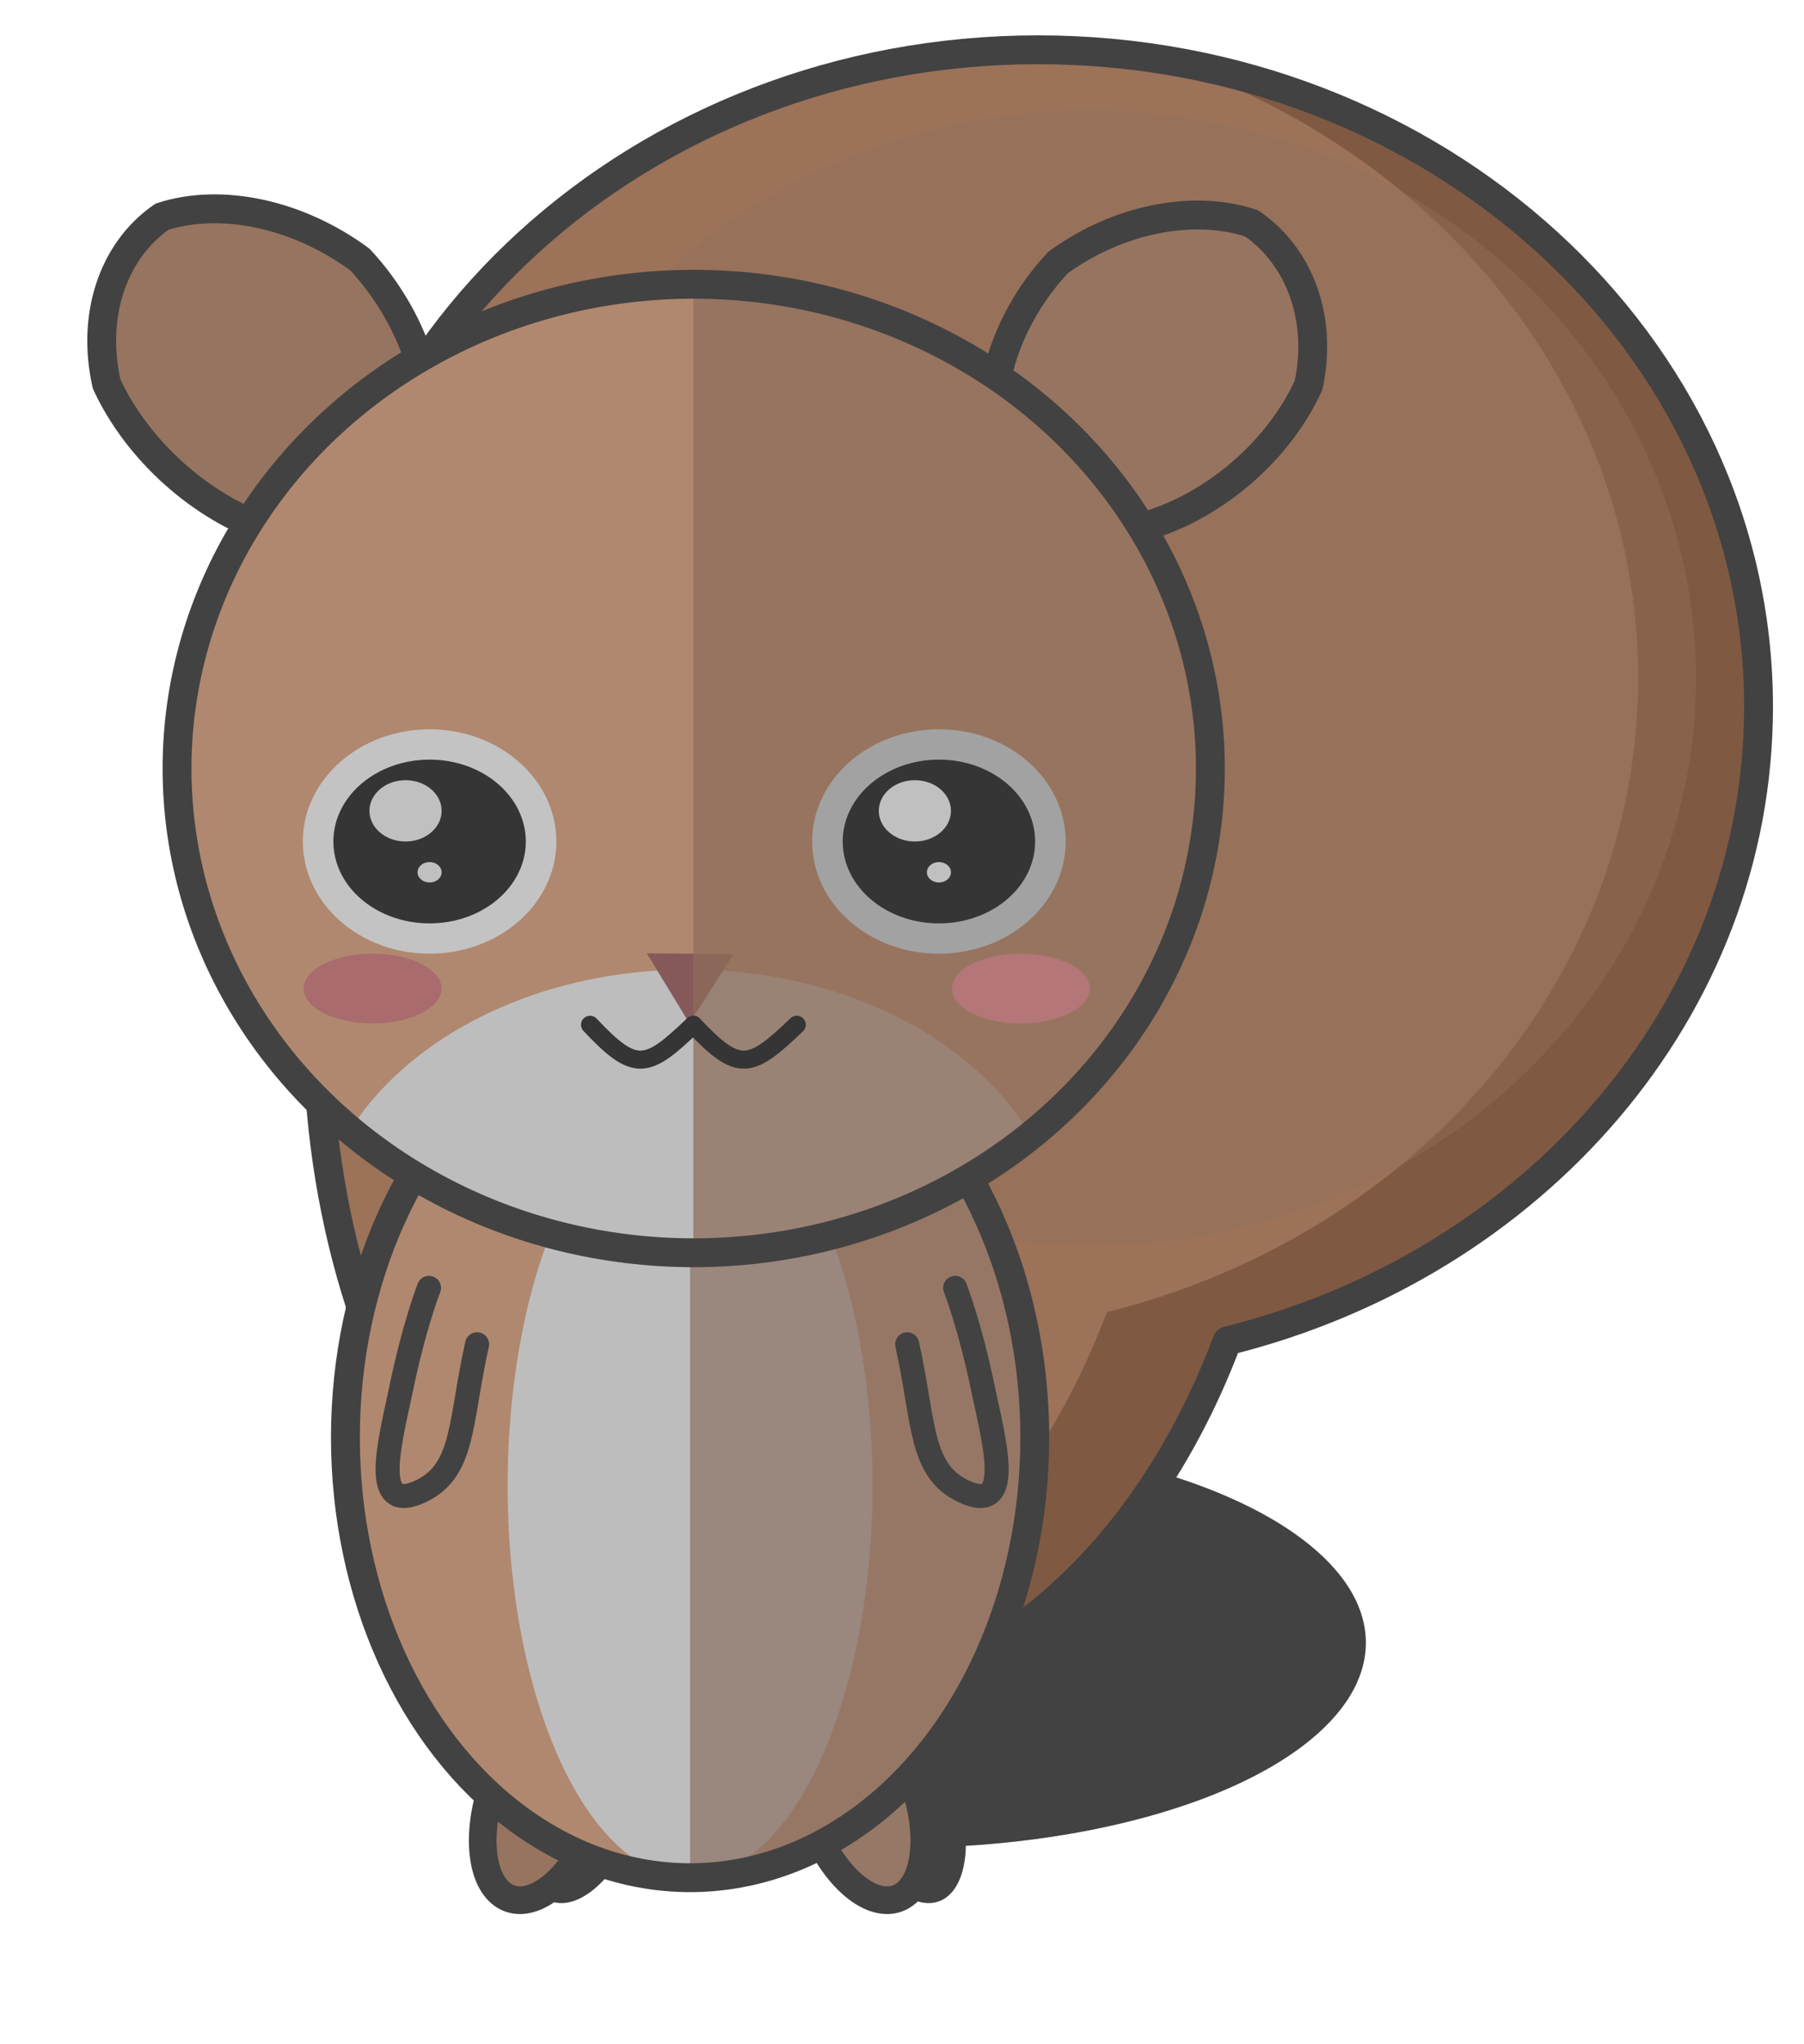 <?xml version="1.0" encoding="UTF-8" standalone="no"?><!DOCTYPE svg PUBLIC "-//W3C//DTD SVG 1.1//EN" "http://www.w3.org/Graphics/SVG/1.1/DTD/svg11.dtd"><svg width="100%" height="100%" viewBox="0 0 15 17" version="1.1" xmlns="http://www.w3.org/2000/svg" xmlns:xlink="http://www.w3.org/1999/xlink" xml:space="preserve" xmlns:serif="http://www.serif.com/" style="fill-rule:evenodd;clip-rule:evenodd;stroke-linecap:round;stroke-linejoin:round;stroke-miterlimit:1.5;"><g><g><ellipse cx="7.494" cy="13.661" rx="3.863" ry="1.706" style="fill:#424242;"/><g><path d="M7.225,14.191c0.235,-0.084 0.556,0.21 0.717,0.658c0.16,0.447 0.099,0.879 -0.136,0.963c-0.236,0.084 -0.557,-0.21 -0.717,-0.657c-0.161,-0.448 -0.1,-0.879 0.136,-0.964Z" style="fill:#424242;"/><path d="M5.166,14.191c-0.236,-0.084 -0.557,0.21 -0.717,0.658c-0.161,0.447 -0.1,0.879 0.136,0.963c0.235,0.084 0.556,-0.21 0.717,-0.657c0.16,-0.448 0.099,-0.879 -0.136,-0.964Z" style="fill:#424242;"/></g></g><g><path d="M2.781,7.06c-0.092,-0.381 -0.141,-0.776 -0.141,-1.182c0,-3.016 2.685,-5.464 5.991,-5.464c3.306,-0 5.991,2.448 5.991,5.464c-0,2.519 -1.874,4.642 -4.418,5.273c-0.672,1.784 -2.011,3.002 -3.552,3.002c-2.214,-0 -4.012,-2.516 -4.012,-5.614c0,-0.512 0.049,-1.008 0.141,-1.479Z" style="fill:#805942;"/><clipPath id="_clip1"><path d="M2.781,7.06c-0.092,-0.381 -0.141,-0.776 -0.141,-1.182c0,-3.016 2.685,-5.464 5.991,-5.464c3.306,-0 5.991,2.448 5.991,5.464c-0,2.519 -1.874,4.642 -4.418,5.273c-0.672,1.784 -2.011,3.002 -3.552,3.002c-2.214,-0 -4.012,-2.516 -4.012,-5.614c0,-0.512 0.049,-1.008 0.141,-1.479Z"/></clipPath><g clip-path="url(#_clip1)"><path d="M1.781,6.82c-0.092,-0.381 -0.141,-0.776 -0.141,-1.182c0,-3.016 2.684,-5.464 5.991,-5.464c3.306,-0 5.99,2.448 5.99,5.464c0,2.519 -1.873,4.642 -4.417,5.273c-0.673,1.784 -2.011,3.002 -3.552,3.002c-2.214,-0 -4.012,-2.516 -4.012,-5.614c0,-0.512 0.049,-1.008 0.141,-1.479Z" style="fill:#b1856a;fill-opacity:0.59;"/></g><path d="M2.781,7.06c-0.092,-0.381 -0.141,-0.776 -0.141,-1.182c0,-3.016 2.685,-5.464 5.991,-5.464c3.306,-0 5.991,2.448 5.991,5.464c-0,2.519 -1.874,4.642 -4.418,5.273c-0.672,1.784 -2.011,3.002 -3.552,3.002c-2.214,-0 -4.012,-2.516 -4.012,-5.614c0,-0.512 0.049,-1.008 0.141,-1.479Z" style="fill:none;stroke:#424242;stroke-width:0.24px;"/><ellipse cx="9.057" cy="5.639" rx="5.044" ry="4.721" style="fill:#936f5a;fill-opacity:0.44;"/></g><g><g><path d="M6.879,14.167c0.235,-0.084 0.557,0.21 0.717,0.657c0.16,0.448 0.099,0.879 -0.136,0.964c-0.235,0.084 -0.557,-0.21 -0.717,-0.658c-0.16,-0.447 -0.099,-0.879 0.136,-0.963Z" style="fill:#967866;stroke:#424242;stroke-width:0.23px;"/><path d="M4.82,14.167c-0.235,-0.084 -0.557,0.21 -0.717,0.657c-0.16,0.448 -0.099,0.879 0.136,0.964c0.235,0.084 0.557,-0.21 0.717,-0.658c0.16,-0.447 0.099,-0.879 -0.136,-0.963Z" style="fill:#977460;stroke:#424242;stroke-width:0.23px;"/></g><ellipse cx="5.738" cy="11.954" rx="2.866" ry="3.661" style="fill:#b0886f;"/><clipPath id="_clip2"><ellipse cx="5.738" cy="11.954" rx="2.866" ry="3.661"/></clipPath><g clip-path="url(#_clip2)"><ellipse cx="5.738" cy="12.355" rx="1.517" ry="3.261" style="fill:#bdbdbd;"/><rect x="5.738" y="6.571" width="2.863" height="9.519" style="fill:#8b7163;fill-opacity:0.71;"/></g><ellipse cx="5.738" cy="11.954" rx="2.866" ry="3.661" style="fill:none;stroke:#424242;stroke-width:0.24px;"/></g><g><path d="M7.543,11.179c0.143,0.638 0.101,1.042 0.459,1.218c0.439,0.216 0.262,-0.416 0.176,-0.828c-0.113,-0.55 -0.236,-0.859 -0.236,-0.859" style="fill:none;stroke:#424242;stroke-width:0.2px;"/><path d="M3.967,11.179c-0.144,0.638 -0.102,1.042 -0.459,1.218c-0.439,0.216 -0.262,-0.416 -0.177,-0.828c0.113,-0.55 0.236,-0.859 0.236,-0.859" style="fill:none;stroke:#424242;stroke-width:0.2px;"/></g><g><path d="M1.347,1.802c0.494,-0.16 1.134,-0.022 1.646,0.357c0.434,0.468 0.651,1.095 0.557,1.613c-0.226,0.45 -0.732,0.699 -1.302,0.64c-0.574,-0.189 -1.103,-0.663 -1.361,-1.217c-0.129,-0.567 0.05,-1.109 0.46,-1.393Z" style="fill:#977460;stroke:#424242;stroke-width:0.24px;"/><path d="M10.406,1.857c-0.487,-0.161 -1.111,-0.035 -1.607,0.325c-0.418,0.445 -0.62,1.047 -0.519,1.548c0.228,0.436 0.728,0.682 1.286,0.633c0.559,-0.177 1.07,-0.627 1.314,-1.158c0.118,-0.545 -0.067,-1.069 -0.474,-1.348Z" style="fill:#977460;stroke:#424242;stroke-width:0.24px;"/></g><ellipse cx="5.768" cy="6.391" rx="4.296" ry="4.027" style="fill:#b0886f;"/><clipPath id="_clip3"><ellipse cx="5.768" cy="6.391" rx="4.296" ry="4.027"/></clipPath><g clip-path="url(#_clip3)"><path d="M8.427,11.56c0.273,-0.354 0.417,-0.756 0.417,-1.166c0,-1.287 -1.396,-2.331 -3.115,-2.331c-1.72,-0 -3.116,1.044 -3.116,2.331c0,0.41 0.144,0.812 0.417,1.166l5.397,0Z" style="fill:#bdbdbd;"/><path d="M5.733,8.511l-0.355,-0.583l0.72,0.007l-0.365,0.576Z" style="fill:#85595a;"/><rect x="5.765" y="1.734" width="4.299" height="9.216" style="fill:#8d6d5a;fill-opacity:0.73;"/></g><ellipse cx="5.768" cy="6.391" rx="4.296" ry="4.027" style="fill:none;stroke:#424242;stroke-width:0.24px;"/><g><ellipse cx="8.488" cy="8.221" rx="0.573" ry="0.29" style="fill:#b47678;"/><ellipse cx="3.098" cy="8.221" rx="0.573" ry="0.29" style="fill:#a96b6d;"/></g><g><path d="M4.906,8.522c0.378,0.402 0.472,0.371 0.859,0" style="fill:none;stroke:#353535;stroke-width:0.15px;"/><path d="M5.765,8.522c0.379,0.402 0.472,0.371 0.86,0" style="fill:none;stroke:#353535;stroke-width:0.15px;"/></g><g><ellipse cx="3.572" cy="6.998" rx="1.054" ry="0.933" style="fill:#c3c3c3;"/><ellipse cx="3.572" cy="6.998" rx="0.8" ry="0.681" style="fill:#353535;"/><ellipse cx="3.372" cy="6.743" rx="0.3" ry="0.255" style="fill:#c0c0c0;"/><ellipse cx="3.572" cy="7.254" rx="0.1" ry="0.085" style="fill:#c0c0c0;"/></g><g><ellipse cx="7.807" cy="6.998" rx="1.054" ry="0.933" style="fill:#a2a2a2;"/><ellipse cx="7.807" cy="6.998" rx="0.8" ry="0.681" style="fill:#353535;"/><ellipse cx="7.607" cy="6.743" rx="0.3" ry="0.255" style="fill:#c0c0c0;"/><ellipse cx="7.807" cy="7.254" rx="0.1" ry="0.085" style="fill:#c0c0c0;"/></g></g></svg>